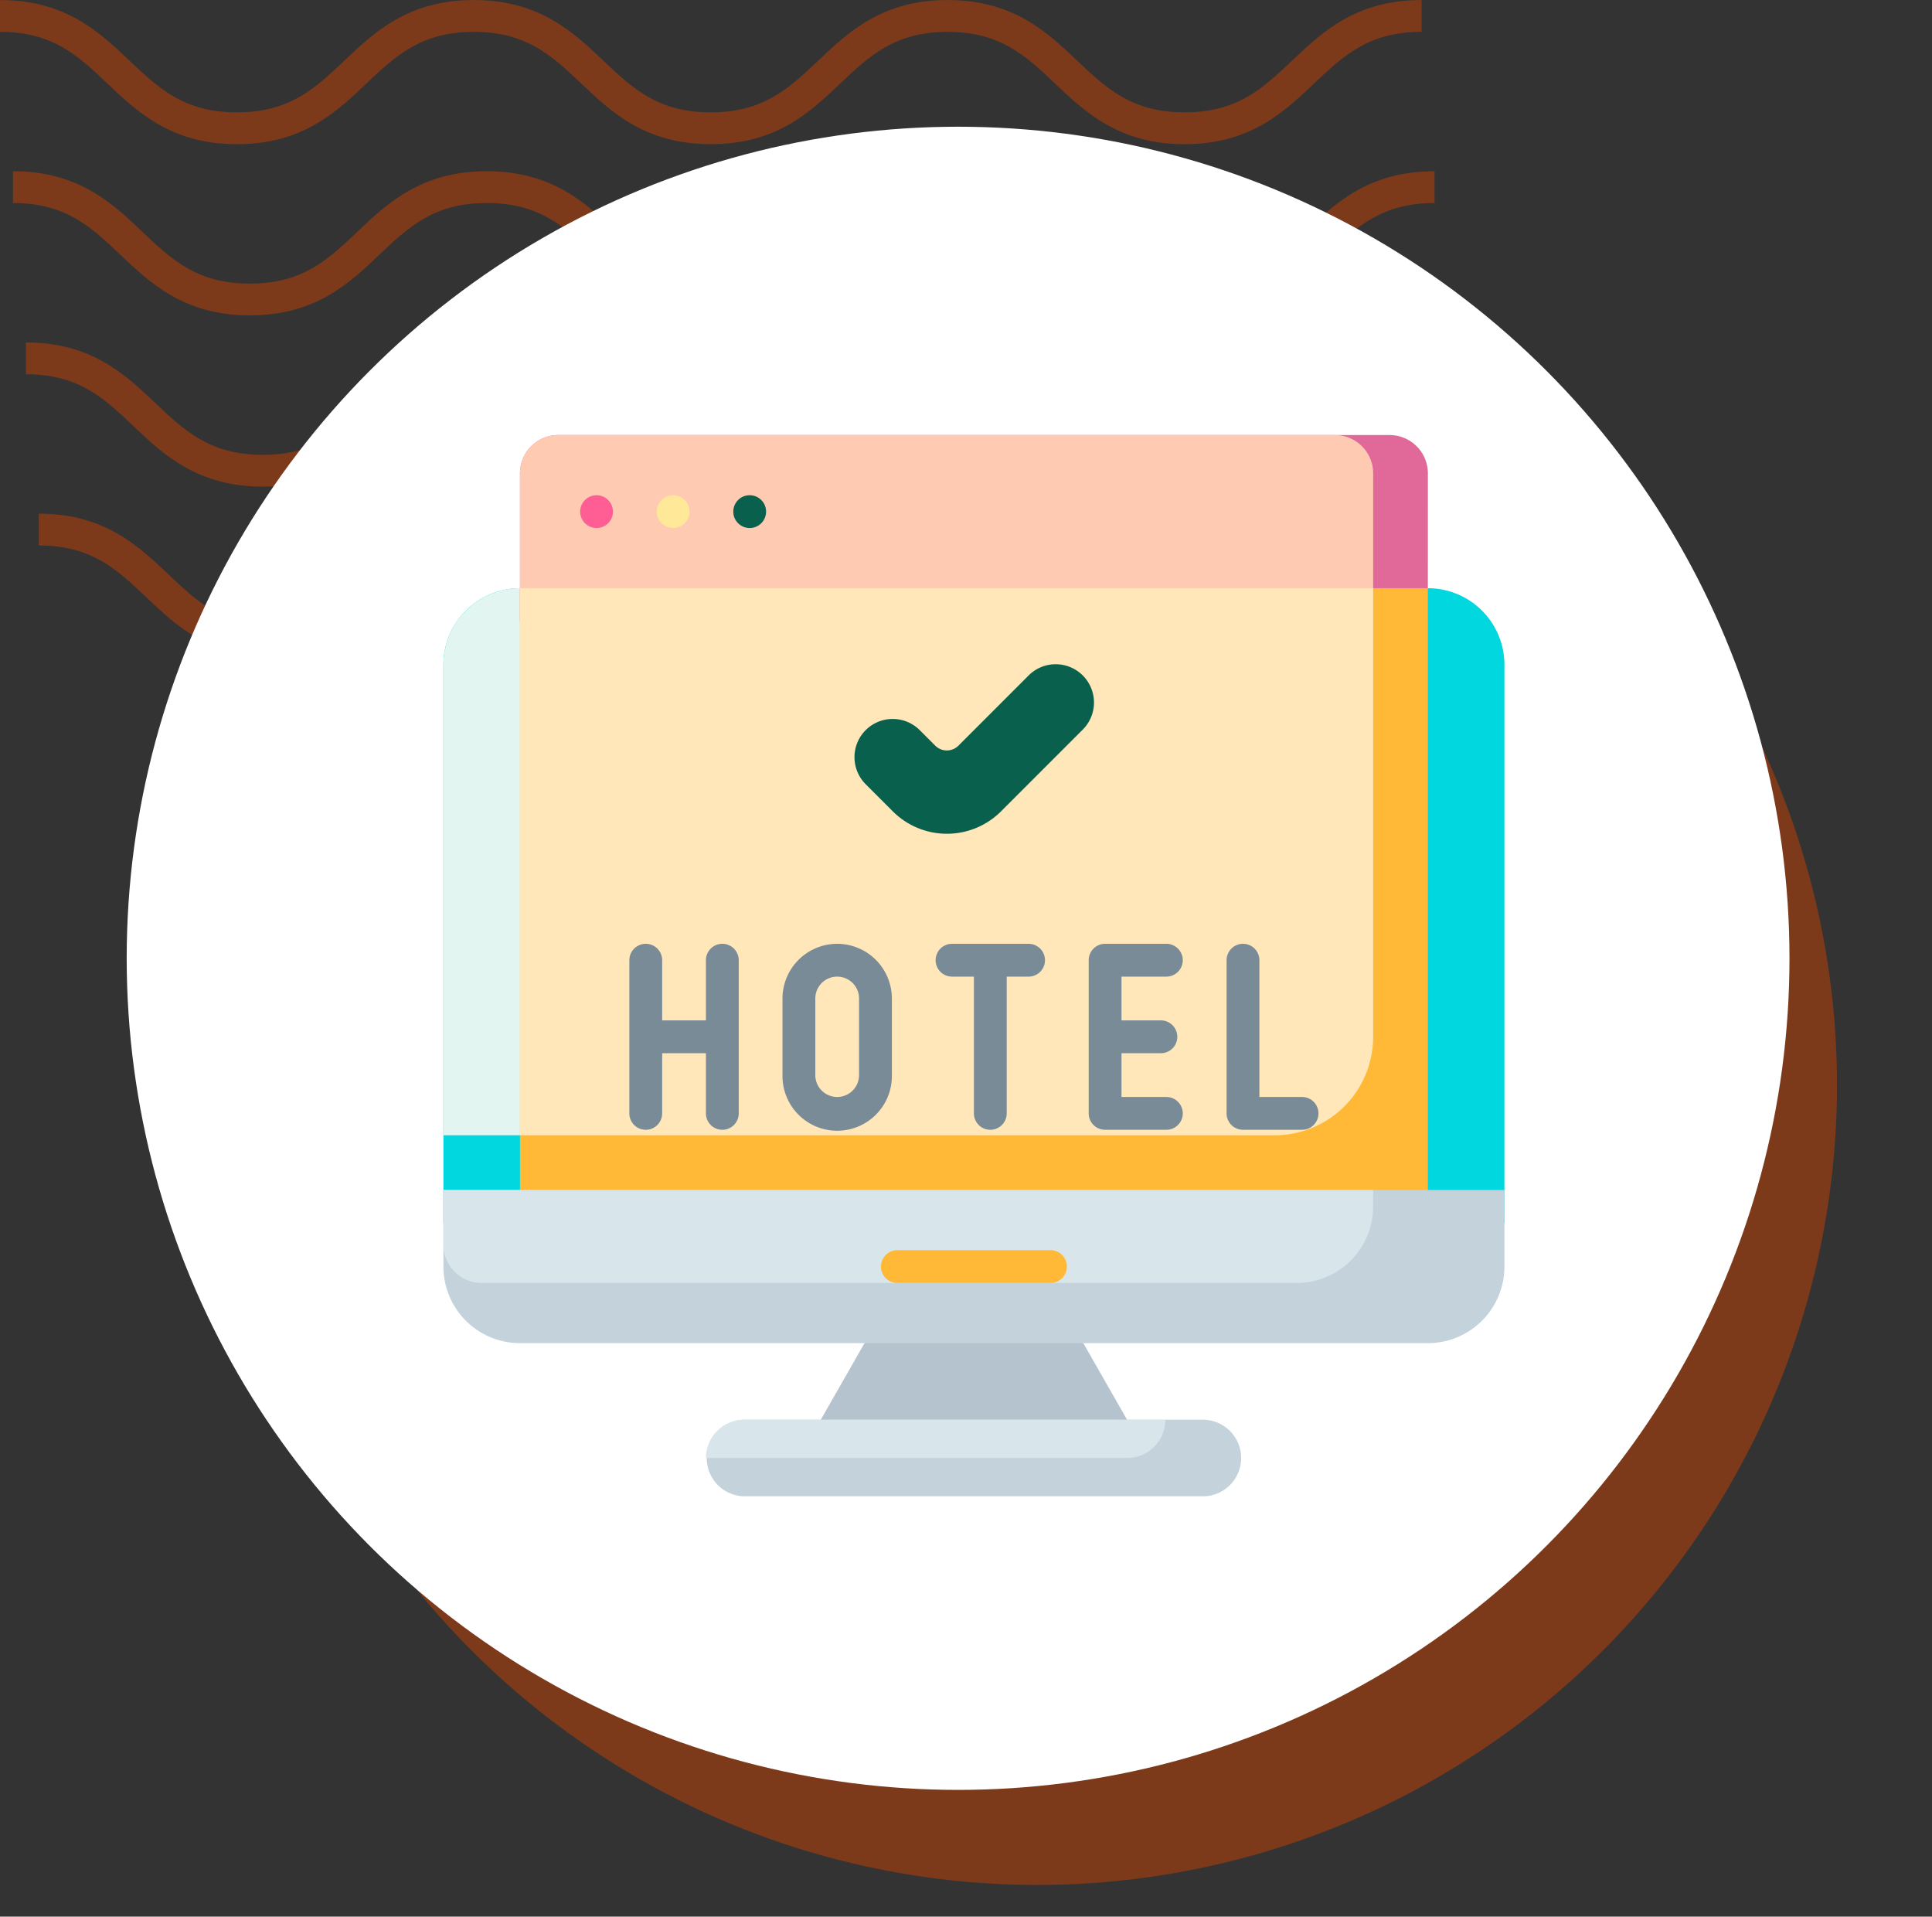 <svg xmlns="http://www.w3.org/2000/svg" xmlns:xlink="http://www.w3.org/1999/xlink" width="122" height="121" viewBox="0 0 122 121">
  <rect x="0" y="0" width="122" height="121" fill="#333333" stroke="none"/>
  <defs>
    <clipPath id="clip-path">
      <rect id="Rectángulo_400938" data-name="Rectángulo 400938" width="121" height="121" transform="translate(0 0)" fill="none"/>
    </clipPath>
    <clipPath id="clip-path-2">
      <rect id="Rectángulo_401073" data-name="Rectángulo 401073" width="92.219" height="41.532" fill="#7d3a1b"/>
    </clipPath>
  </defs>
  <g id="Grupo_1103952" data-name="Grupo 1103952" transform="translate(-1477 10429.465)">
    <g id="Grupo_1099865" data-name="Grupo 1099865" transform="translate(1212 -15713.465)">
      <g id="Grupo_1099379" data-name="Grupo 1099379" transform="translate(-122.668 -729)">
        <rect id="Rectángulo_401103" data-name="Rectángulo 401103" width="121" height="121" transform="translate(387.668 6013)" fill="none"/>
        <g id="Grupo_1099348" data-name="Grupo 1099348" transform="translate(387.668 6013)">
          <g id="Grupo_1099282" data-name="Grupo 1099282">
            <g id="Grupo_1099281" data-name="Grupo 1099281" clip-path="url(#clip-path-2)">
              <path id="Trazado_873375" data-name="Trazado 873375" d="M74.8,9.1c-4.139,0-6.28-2.03-8.17-3.821-1.855-1.756-3.452-3.274-6.792-3.274s-4.937,1.517-6.792,3.274C51.161,7.072,49.023,9.1,44.881,9.1s-6.28-2.03-8.169-3.821C34.857,3.525,33.26,2.007,29.92,2.007s-4.937,1.517-6.789,3.274C21.241,7.072,19.1,9.1,14.962,9.1S8.679,7.072,6.789,5.281C4.937,3.525,3.34,2.007,0,2.007V0C4.139,0,6.28,2.033,8.17,3.821c1.855,1.759,3.452,3.274,6.792,3.274S19.9,5.58,21.75,3.824C23.637,2.033,25.781,0,29.92,0s6.283,2.033,8.17,3.821c1.855,1.759,3.452,3.274,6.792,3.274s4.937-1.514,6.792-3.274C53.56,2.033,55.7,0,59.843,0s6.283,2.033,8.17,3.821C69.867,5.58,71.464,7.094,74.8,7.094S79.742,5.58,81.6,3.821C83.483,2.033,85.624,0,89.766,0V2.007c-3.34,0-4.937,1.517-6.792,3.274C81.084,7.072,78.943,9.1,74.8,9.1" transform="translate(2.453 32.43)" fill="#7d3a1b"/>
              <path id="Trazado_873376" data-name="Trazado 873376" d="M74.8,9.1c-4.139,0-6.283-2.03-8.17-3.824-1.855-1.756-3.452-3.27-6.792-3.27s-4.937,1.514-6.792,3.27C51.164,7.072,49.023,9.1,44.881,9.1s-6.283-2.03-8.17-3.824c-1.855-1.756-3.452-3.27-6.792-3.27s-4.937,1.517-6.789,3.27C21.241,7.072,19.1,9.1,14.962,9.1S8.679,7.072,6.789,5.278C4.937,3.522,3.34,2.007,0,2.007V0C4.139,0,6.283,2.03,8.17,3.821c1.855,1.759,3.452,3.274,6.792,3.274S19.9,5.58,21.75,3.821C23.637,2.03,25.781,0,29.92,0S36.2,2.03,38.093,3.821c1.852,1.759,3.449,3.274,6.789,3.274s4.937-1.514,6.792-3.274C53.56,2.03,55.7,0,59.843,0s6.283,2.03,8.17,3.821C69.867,5.58,71.464,7.094,74.8,7.094S79.742,5.58,81.6,3.821C83.486,2.03,85.627,0,89.769,0V2.007c-3.34,0-4.94,1.517-6.8,3.27C81.084,7.072,78.943,9.1,74.8,9.1" transform="translate(1.635 21.62)" fill="#7d3a1b"/>
              <path id="Trazado_873377" data-name="Trazado 873377" d="M74.8,9.1c-4.139,0-6.283-2.03-8.169-3.824-1.855-1.756-3.452-3.27-6.792-3.27s-4.937,1.514-6.792,3.27C51.164,7.072,49.02,9.1,44.881,9.1s-6.283-2.03-8.17-3.824c-1.855-1.756-3.452-3.27-6.792-3.27s-4.937,1.517-6.789,3.27C21.241,7.072,19.1,9.1,14.962,9.1S8.678,7.072,6.789,5.278C4.937,3.522,3.34,2.007,0,2.007V0C4.139,0,6.283,2.03,8.169,3.821c1.851,1.759,3.452,3.274,6.792,3.274S19.9,5.58,21.75,3.821C23.637,2.03,25.781,0,29.92,0S36.2,2.03,38.093,3.821c1.852,1.759,3.449,3.274,6.789,3.274s4.937-1.514,6.792-3.274C53.56,2.03,55.7,0,59.843,0s6.283,2.03,8.17,3.821C69.867,5.58,71.464,7.094,74.8,7.094S79.742,5.58,81.6,3.821C83.486,2.03,85.624,0,89.769,0V2.007c-3.34,0-4.941,1.517-6.8,3.27C81.084,7.072,78.943,9.1,74.8,9.1" transform="translate(0.818 10.81)" fill="#7d3a1b"/>
              <path id="Trazado_873378" data-name="Trazado 873378" d="M74.8,9.1c-4.139,0-6.28-2.03-8.17-3.821-1.855-1.756-3.452-3.27-6.792-3.27s-4.937,1.514-6.789,3.27C51.164,7.069,49.023,9.1,44.881,9.1s-6.28-2.03-8.169-3.821c-1.855-1.756-3.452-3.27-6.792-3.27s-4.937,1.514-6.789,3.267C21.245,7.069,19.1,9.1,14.962,9.1S8.678,7.069,6.789,5.278C4.937,3.522,3.34,2.007,0,2.007V0C4.139,0,6.283,2.03,8.17,3.821c1.855,1.756,3.452,3.27,6.792,3.27S19.9,5.577,21.75,3.821C23.64,2.03,25.781,0,29.92,0s6.28,2.03,8.173,3.821c1.852,1.756,3.449,3.27,6.789,3.27s4.937-1.514,6.792-3.27C53.563,2.03,55.7,0,59.843,0s6.28,2.03,8.17,3.821c1.855,1.756,3.452,3.27,6.792,3.27s4.937-1.514,6.792-3.27C83.486,2.03,85.627,0,89.769,0V2.007c-3.344,0-4.941,1.514-6.8,3.27C81.084,7.069,78.943,9.1,74.8,9.1" transform="translate(0 0.003)" fill="#7d3a1b"/>
            </g>
          </g>
        </g>
        <path id="Trazado_873425" data-name="Trazado 873425" d="M50.5,0A50.5,50.5,0,1,1,0,50.5,50.5,50.5,0,0,1,50.5,0Z" transform="translate(402.668 6031)" fill="#7d3a1b"/>
        <circle id="Elipse_11503" data-name="Elipse 11503" cx="52.5" cy="52.5" r="52.5" transform="translate(395.668 6021)" fill="#fff"/>
      </g>
    </g>
    <g id="Grupo_1099866" data-name="Grupo 1099866" transform="translate(1213 -15713.465)">
      <g id="Grupo_1099379-2" data-name="Grupo 1099379" transform="translate(-122.668 -729)">
        <rect id="Rectángulo_401103-2" data-name="Rectángulo 401103" width="121" height="121" transform="translate(387.668 6013)" fill="none"/>
      </g>
    </g>
    <g id="Grupo_1099868" data-name="Grupo 1099868" transform="translate(1503.941 -10403.661)">
      <rect id="Rectángulo_401104" data-name="Rectángulo 401104" width="68" height="69" transform="translate(0.059 -0.339)" fill="none"/>
    </g>
    <g id="_x34_7_Online_Booking" transform="translate(1491.5 -10415.5)">
      <g id="Online_Booking-Flat" transform="translate(13.5 13.5)">
        <path id="Trazado_895245" data-name="Trazado 895245" d="M188.763,414.526l6.907-2.24,6.907,2.24,2.763,4.835-9.67,2.418L186,419.361Z" transform="translate(-162.17 -357.196)" fill="#b5c3ce"/>
        <path id="Trazado_895246" data-name="Trazado 895246" d="M13.5,123.562h67V88.335A4.835,4.835,0,0,0,75.665,83.5H18.335A4.835,4.835,0,0,0,13.5,88.335Z" transform="translate(-13.5 -73.83)" fill="#00d7df"/>
        <path id="Trazado_895247" data-name="Trazado 895247" d="M13.5,118.036h9.67V83.5H18.335A4.835,4.835,0,0,0,13.5,88.335Z" transform="translate(-13.5 -73.83)" fill="#e2f5f1"/>
        <path id="Trazado_895248" data-name="Trazado 895248" d="M105.83,25.242H48.5V15.918A2.418,2.418,0,0,1,50.918,13.5h52.495a2.418,2.418,0,0,1,2.418,2.418Z" transform="translate(-43.665 -13.5)" fill="#e06999"/>
        <path id="Trazado_895249" data-name="Trazado 895249" d="M102.376,25.242H48.5V15.918A2.418,2.418,0,0,1,50.918,13.5H99.959a2.418,2.418,0,0,1,2.418,2.418Z" transform="translate(-43.665 -13.5)" fill="#fecab2"/>
        <path id="Trazado_895250" data-name="Trazado 895250" d="M48.5,83.5h57.33v40.062H48.5Z" transform="translate(-43.665 -73.83)" fill="#ffb937"/>
        <path id="Trazado_895251" data-name="Trazado 895251" d="M102.376,83.5H48.5v34.536H96.16a6.216,6.216,0,0,0,6.216-6.216Z" transform="translate(-43.665 -73.83)" fill="#ffe7ba"/>
        <path id="Trazado_895252" data-name="Trazado 895252" d="M135.918,468.335h29.01a2.418,2.418,0,0,0,0-4.835h-29.01a2.418,2.418,0,0,0,0,4.835Z" transform="translate(-116.923 -401.335)" fill="#c4d2dc"/>
        <path id="Trazado_895253" data-name="Trazado 895253" d="M133.5,465.918h26.593a2.418,2.418,0,0,0,2.418-2.418H135.918A2.418,2.418,0,0,0,133.5,465.918Z" transform="translate(-116.923 -401.335)" fill="#d8e6eb"/>
        <circle id="Elipse_11553" data-name="Elipse 11553" cx="1.036" cy="1.036" r="1.036" transform="translate(8.634 3.799)" fill="#ff5e95"/>
        <circle id="Elipse_11554" data-name="Elipse 11554" cx="1.036" cy="1.036" r="1.036" transform="translate(13.469 3.799)" fill="#ffe898"/>
        <circle id="Elipse_11555" data-name="Elipse 11555" cx="1.036" cy="1.036" r="1.036" transform="translate(18.304 3.799)" fill="#09614d"/>
        <g id="Grupo_1104138" data-name="Grupo 1104138" transform="translate(11.742 32.119)">
          <path id="Trazado_895254" data-name="Trazado 895254" d="M104.371,246a1.036,1.036,0,0,0-1.036,1.036v3.8h-2.763v-3.8a1.036,1.036,0,1,0-2.072,0v9.67a1.036,1.036,0,1,0,2.072,0v-3.8h2.763v3.8a1.036,1.036,0,1,0,2.072,0v-9.67A1.036,1.036,0,0,0,104.371,246Z" transform="translate(-98.5 -246)" fill="#798b97"/>
          <path id="Trazado_895255" data-name="Trazado 895255" d="M171.954,246a3.458,3.458,0,0,0-3.454,3.454v4.835a3.454,3.454,0,1,0,6.907,0v-4.835A3.458,3.458,0,0,0,171.954,246Zm1.381,8.289a1.381,1.381,0,1,1-2.763,0v-4.835a1.381,1.381,0,1,1,2.763,0Z" transform="translate(-158.83 -246)" fill="#798b97"/>
          <path id="Trazado_895256" data-name="Trazado 895256" d="M244.371,246h-4.835a1.036,1.036,0,1,0,0,2.072h1.381v8.634a1.036,1.036,0,1,0,2.072,0v-8.634h1.381a1.036,1.036,0,1,0,0-2.072Z" transform="translate(-219.16 -246)" fill="#798b97"/>
          <path id="Trazado_895257" data-name="Trazado 895257" d="M313.4,248.072a1.036,1.036,0,0,0,0-2.072h-3.868a1.036,1.036,0,0,0-1.036,1.036v9.67a1.036,1.036,0,0,0,1.036,1.036H313.4a1.036,1.036,0,0,0,0-2.072h-2.832v-2.763h2.487a1.036,1.036,0,1,0,0-2.072h-2.487v-2.763Z" transform="translate(-279.49 -246)" fill="#798b97"/>
          <path id="Trazado_895258" data-name="Trazado 895258" d="M376.266,255.67h-2.694v-8.634a1.036,1.036,0,1,0-2.072,0v9.67a1.036,1.036,0,0,0,1.036,1.036h3.73a1.036,1.036,0,1,0,0-2.072Z" transform="translate(-333.787 -246)" fill="#798b97"/>
        </g>
        <path id="Trazado_895259" data-name="Trazado 895259" d="M202.085,122.626a2.418,2.418,0,0,1,3.419,0l.977.977a1.036,1.036,0,0,0,1.465,0l4.4-4.4a2.418,2.418,0,1,1,3.419,3.419l-5.128,5.128a4.835,4.835,0,0,1-6.838,0l-1.709-1.709A2.417,2.417,0,0,1,202.085,122.626Z" transform="translate(-175.423 -103.994)" fill="#09614d"/>
        <path id="Trazado_895260" data-name="Trazado 895260" d="M13.5,358.5h67v4.835a4.835,4.835,0,0,1-4.835,4.835H18.335a4.835,4.835,0,0,1-4.835-4.835Z" transform="translate(-13.5 -310.84)" fill="#c4d2dc"/>
        <path id="Trazado_895261" data-name="Trazado 895261" d="M13.5,358.5H72.211v1.036a4.835,4.835,0,0,1-4.835,4.835H15.918a2.418,2.418,0,0,1-2.418-2.418Z" transform="translate(-13.5 -310.84)" fill="#d8e6eb"/>
        <path id="Trazado_895262" data-name="Trazado 895262" d="M224.206,388.072h-9.67a1.036,1.036,0,1,1,0-2.072h9.67a1.036,1.036,0,0,1,0,2.072Z" transform="translate(-185.871 -334.541)" fill="#ffb937"/>
      </g>
    </g>
  </g>
</svg>
